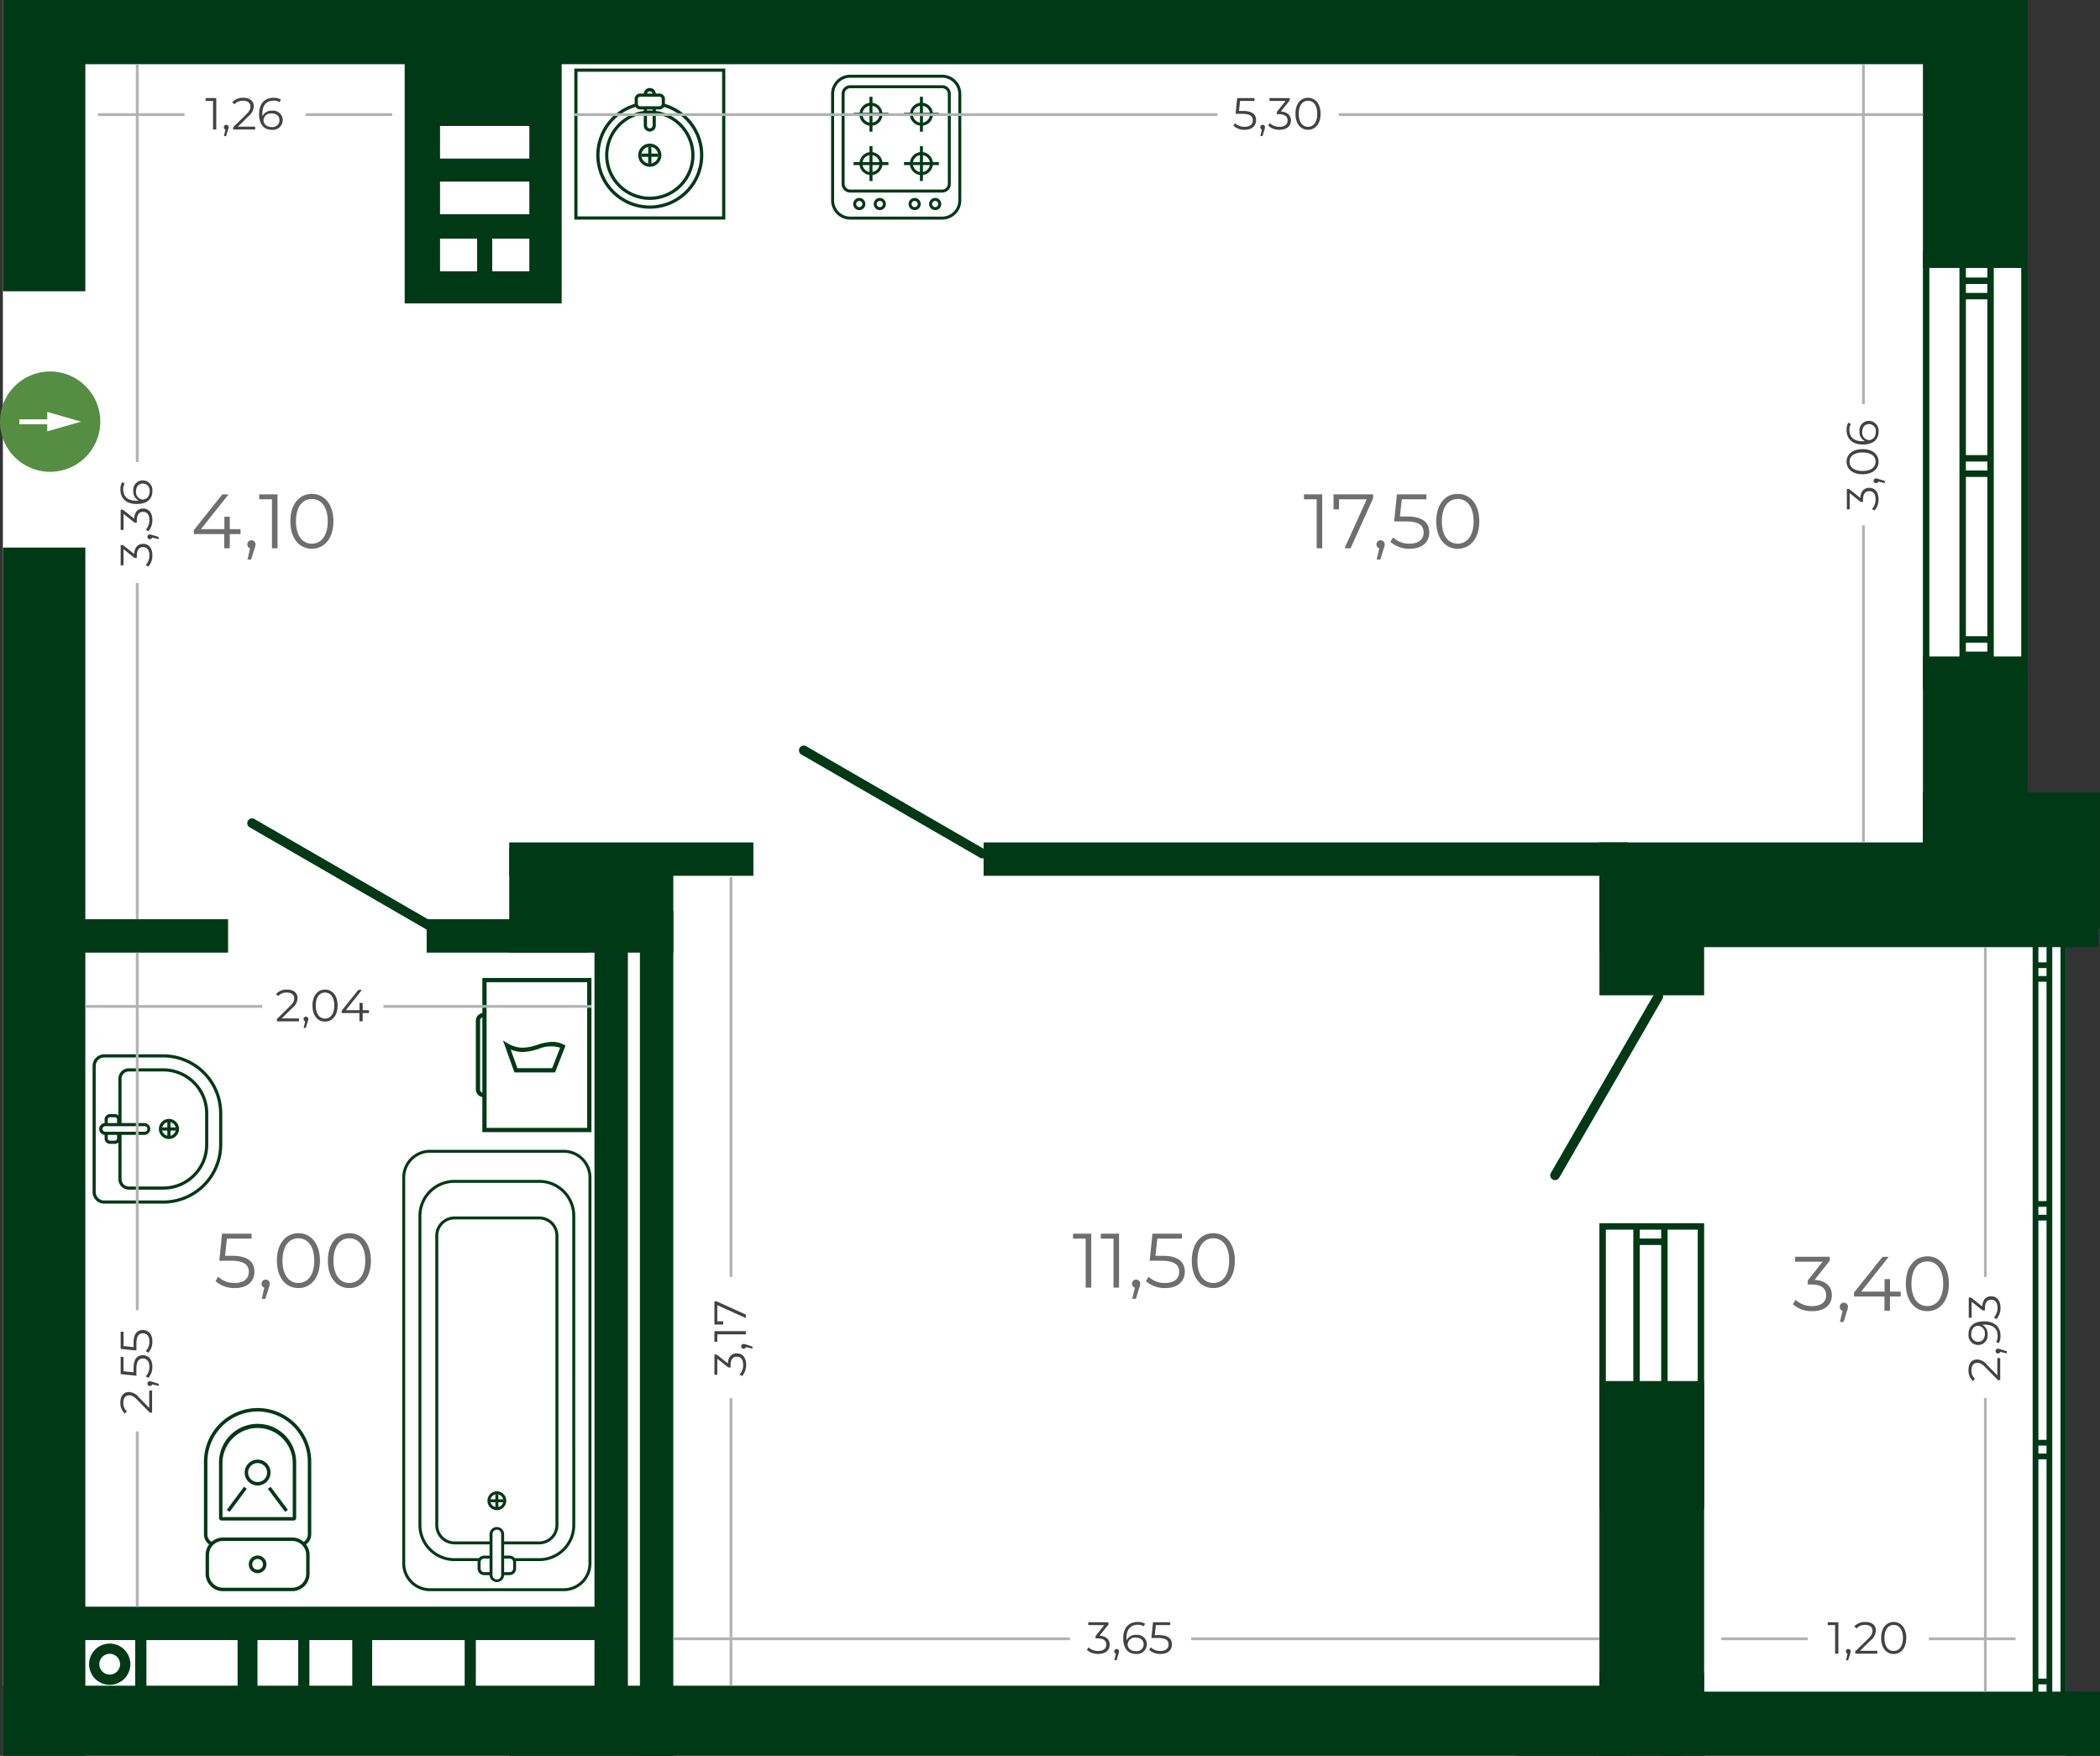 <svg id="Слой_1" data-name="Слой 1" xmlns="http://www.w3.org/2000/svg" viewBox="0 0 163.651 136.8"><rect x="0" y="0" width="163.651" height="136.8" fill="#333333" stroke="none"/><title>1.12.02</title><polygon points="0.224 0 157.753 0 157.753 69.664 161.022 69.664 161.022 136.8 157.753 136.8 0.224 136.8 0.224 69.664 0.224 0" style="fill:#fff;fill-rule:evenodd"/><path d="M172.268,156.719v-2.543h-6.96v2.543Zm0,4.336v-2.543h-6.96v2.543Zm-4.068,4.442v-2.543h-2.892v2.543Zm4.068,0v-2.543h-2.892v2.543ZM162.553,148.356H174.788v19.647H162.553Z" transform="translate(-131.017 -144.363)" style="fill:#003915;fill-rule:evenodd"/><path d="M164.775,216.219a.374.374,0,1,1-.375.647l-13.92-8.04a.374.374,0,1,1,.375-.647Z" transform="translate(-131.017 -144.363)" style="fill:#003915"/><path d="M207.755,210.538a.374.374,0,1,1-.375.647l-13.92-8.04a.374.374,0,0,1,.375-.647Z" transform="translate(-131.017 -144.363)" style="fill:#003915"/><path d="M259.921,221.818a.374.374,0,1,1,.647.375l-8.04,13.92a.374.374,0,1,1-.647-.375Z" transform="translate(-131.017 -144.363)" style="fill:#003915"/><rect x="46.328" y="73.267" width="2.602" height="61.493" style="fill:#003915"/><rect x="49.867" y="70.966" width="2.602" height="65.834" style="fill:#003915"/><rect x="76.651" y="65.633" width="50.244" height="2.602" style="fill:#003915"/><rect x="39.685" y="65.633" width="19.025" height="2.602" style="fill:#003915"/><rect x="5.131" y="71.618" width="12.644" height="2.602" style="fill:#003915"/><rect x="33.249" y="71.618" width="12.644" height="2.602" style="fill:#003915"/><rect x="5.371" y="125.179" width="42" height="2.602" style="fill:#003915"/><rect x="36.211" y="126.791" width="0.871" height="5.499" style="fill:#003915"/><rect x="10.538" y="126.791" width="0.871" height="5.499" style="fill:#003915"/><rect x="23.24" y="126.791" width="0.871" height="5.499" style="fill:#003915"/><rect x="27.451" y="126.791" width="1.551" height="5.499" style="fill:#003915"/><rect x="18.515" y="126.791" width="1.551" height="5.499" style="fill:#003915"/><rect x="5.59" width="147.682" height="5.002" style="fill:#003915"/><rect x="129.571" y="131.798" width="34.08" height="5.002" style="fill:#003915"/><rect x="0.224" width="6.426" height="22.694" style="fill:#003915"/><rect x="0.224" y="42.663" width="6.426" height="94.137" style="fill:#003915"/><rect x="0.224" y="131.334" width="126.587" height="5.466" style="fill:#003915"/><rect x="124.642" y="107.601" width="8.16" height="28.015" style="fill:#003915"/><rect x="124.642" y="65.633" width="38.88" height="8.16" style="fill:#003915"/><rect x="124.642" y="67.043" width="8.16" height="10.502" style="fill:#003915"/><rect x="124.642" y="130.349" width="8.16" height="6.451" style="fill:#003915"/><rect x="149.852" width="8.16" height="20.878" style="fill:#003915"/><rect x="149.852" y="51.148" width="8.16" height="21.213" style="fill:#003915"/><rect x="39.685" y="66.06" width="12.784" height="8.16" style="fill:#003915"/><rect x="39.719" y="131.899" width="12.784" height="4.901" style="fill:#003915"/><rect x="118.25" y="131.899" width="12.784" height="4.901" style="fill:#003915"/><rect x="149.852" y="61.738" width="13.798" height="10.622" style="fill:#003915"/><rect x="152.854" y="36.657" width="2.299" height="0.502" style="fill:#003915"/><rect x="152.854" y="35.458" width="2.299" height="0.501" style="fill:#003915"/><rect x="152.854" y="22.821" width="2.299" height="0.501" style="fill:#003915"/><rect x="152.854" y="21.623" width="2.299" height="0.501" style="fill:#003915"/><rect x="152.854" y="50.768" width="2.299" height="0.502" style="fill:#003915"/><rect x="152.854" y="49.57" width="2.299" height="0.501" style="fill:#003915"/><rect x="149.852" y="19.566" width="0.501" height="34.094" style="fill:#003915"/><rect x="152.699" y="19.566" width="0.501" height="34.094" style="fill:#003915"/><rect x="154.871" y="19.566" width="0.501" height="34.094" style="fill:#003915"/><rect x="157.512" y="19.566" width="0.501" height="34.094" style="fill:#003915"/><path d="M260.471,240.862h-1.67v-.697h1.67Zm0,13.569h-1.67V241.364h1.67Zm0,1.198h-1.67v-.697h1.67Zm-1.67.502h1.67v5.789h.501V240.165h2.346v21.756h.501V239.664h-8.161v22.257h.501V240.165h2.14V258.217h.501Z" transform="translate(-131.017 -144.363)" style="fill:#003915;fill-rule:evenodd"/><rect x="158.496" y="113.248" width="1.297" height="0.447" style="fill:#003915"/><rect x="158.496" y="112.181" width="1.297" height="0.447" style="fill:#003915"/><rect x="158.496" y="94.646" width="1.297" height="0.447" style="fill:#003915"/><rect x="158.496" y="93.578" width="1.297" height="0.447" style="fill:#003915"/><rect x="158.496" y="76.044" width="1.297" height="0.447" style="fill:#003915"/><rect x="158.496" y="74.976" width="1.297" height="0.447" style="fill:#003915"/><rect x="158.496" y="131.851" width="1.297" height="0.447" style="fill:#003915"/><rect x="158.496" y="130.783" width="1.297" height="0.447" style="fill:#003915"/><rect x="160.575" y="72.909" width="0.447" height="60.821" style="fill:#003915"/><rect x="159.484" y="72.909" width="0.447" height="60.821" style="fill:#003915"/><rect x="158.403" y="72.909" width="0.447" height="60.821" style="fill:#003915"/><path d="M138.232,227.412v9.822a.905.905,0,0,0,.904.905H143.746a4.596,4.596,0,0,0,4.591-4.59v-2.452a4.596,4.596,0,0,0-4.591-4.59H139.136a.905.905,0,0,0-.904.905m9.861,6.138a4.351,4.351,0,0,1-4.346,4.345H139.136a.661.661,0,0,1-.66-.661V227.412a.661.661,0,0,1,.66-.66H143.746a4.351,4.351,0,0,1,4.346,4.346Z" transform="translate(-131.017 -144.363)" style="fill:#003915"/><path d="M147.002,233.55a3.259,3.259,0,0,1-3.256,3.255h-2.688a.568.568,0,0,1-.568-.567V232.662h-.245v3.575a.814.814,0,0,0,.813.812h2.688a3.504,3.504,0,0,0,3.501-3.5V231.098a3.505,3.505,0,0,0-3.501-3.501h-2.688a.814.814,0,0,0-.813.814v3.575h.245V228.41a.568.568,0,0,1,.568-.568h2.688a3.259,3.259,0,0,1,3.256,3.256Z" transform="translate(-131.017 -144.363)" style="fill:#003915"/><path d="M143.399,232.323a.783.783,0,1,0,.784-.784.785.785,0,0,0-.784.784m1.322,0a.539.539,0,1,1-.539-.539A.54.54,0,0,1,144.721,232.323Z" transform="translate(-131.017 -144.363)" style="fill:#003915"/><rect x="12.606" y="87.837" width="1.117" height="0.245" style="fill:#003915"/><rect x="13.042" y="87.402" width="0.245" height="1.116" style="fill:#003915"/><path d="M139.414,231.986v-.404a.174.174,0,0,1,.174-.173h.379a.174.174,0,0,1,.174.173v.404h.245v-.404a.419.419,0,0,0-.419-.418h-.379a.419.419,0,0,0-.419.418v.406l.037-.002Zm.727,1.077a.175.175,0,0,1-.174.174h-.379a.174.174,0,0,1-.174-.174v-.401h-.207l-.037-.002v.403a.419.419,0,0,0,.419.419h.379a.419.419,0,0,0,.419-.419v-.401h-.245Z" transform="translate(-131.017 -144.363)" style="fill:#003915"/><path d="M138.747,232.323a.461.461,0,0,0,.46.461h3.08a.461.461,0,0,0,0-.921h-3.08a.46.46,0,0,0-.46.46m3.757,0a.217.217,0,0,1-.216.216h-3.08a.216.216,0,0,1,0-.431h3.08A.216.216,0,0,1,142.503,232.323Z" transform="translate(-131.017 -144.363)" style="fill:#003915"/><path d="M151.092,254.334a3.917,3.917,0,0,0-3.912,3.913v5.665a.677.677,0,0,0,.456.639,1.244,1.244,0,0,0-.204.205.946.946,0,0,1-.522-.844v-5.665a4.181,4.181,0,1,1,8.362,0v5.665a.946.946,0,0,1-.521.844,1.237,1.237,0,0,0-.203-.205.676.676,0,0,0,.456-.639v-5.665a3.917,3.917,0,0,0-3.912-3.913" transform="translate(-131.017 -144.363)" style="fill:#003915"/><path d="M153.895,262.831h-5.609a.204.204,0,0,1-.201-.201V258.359a3.007,3.007,0,1,1,6.013,0v4.271a.205.205,0,0,1-.203.201m-5.541-.268h5.476V258.359a2.738,2.738,0,0,0-5.476,0Z" transform="translate(-131.017 -144.363)" style="fill:#003915"/><path d="M151.091,260.1a1.008,1.008,0,1,1,1.009-1.008,1.01,1.01,0,0,1-1.009,1.008m0-1.748a.739.739,0,1,0,.74.74A.74.74,0,0,0,151.091,258.353Z" transform="translate(-131.017 -144.363)" style="fill:#003915"/><rect x="148.349" y="261.042" width="2.242" height="0.269" transform="translate(-280.263 80.44) rotate(-53.275)" style="fill:#003915"/><rect x="152.535" y="260.055" width="0.269" height="2.243" transform="translate(-257.062 -0.826) rotate(-36.808)" style="fill:#003915"/><path d="M153.792,268.333h-5.401a1.355,1.355,0,0,1-1.352-1.354v-1.474a1.353,1.353,0,0,1,1.352-1.352h5.401a1.353,1.353,0,0,1,1.352,1.352v1.474a1.355,1.355,0,0,1-1.352,1.354m-5.401-3.912a1.085,1.085,0,0,0-1.084,1.084v1.474a1.086,1.086,0,0,0,1.084,1.085h5.401a1.086,1.086,0,0,0,1.084-1.085v-1.474a1.086,1.086,0,0,0-1.084-1.084Z" transform="translate(-131.017 -144.363)" style="fill:#003915"/><path d="M151.091,266.931a.688.688,0,1,1,.688-.687.688.688,0,0,1-.688.687m0-1.107a.419.419,0,1,0,.42.42A.419.419,0,0,0,151.091,265.824Z" transform="translate(-131.017 -144.363)" style="fill:#003915"/><path d="M168.937,232.239h7.839V220.891H168.937Zm8.171.331h-8.502V220.56h8.502Z" transform="translate(-131.017 -144.363)" style="fill:#003915"/><path d="M168.712,229.844a.604.604,0,0,1-.613-.594V223.878a.604.604,0,0,1,.613-.594v.331a.27.27,0,0,0-.281.263v5.372a.27.27,0,0,0,.281.263Z" transform="translate(-131.017 -144.363)" style="fill:#003915"/><path d="M171.339,227.586h2.708l.622-1.597a2.474,2.474,0,0,0-1.675.092,4.151,4.151,0,0,1-1.241.241,2.449,2.449,0,0,1-.937-.188Zm2.934.331h-3.167l-.892-2.48.391.225a2.266,2.266,0,0,0,1.148.329,3.895,3.895,0,0,0,1.144-.227,3.896,3.896,0,0,1,1.144-.228,2.018,2.018,0,0,1,.913.218l.136.067Z" transform="translate(-131.017 -144.363)" style="fill:#003915"/><path d="M162.365,266.182v-30.085a2.161,2.161,0,0,1,2.166-2.151h10.411a2.161,2.161,0,0,1,2.166,2.151v30.085a2.161,2.161,0,0,1-2.166,2.151H164.53a2.161,2.161,0,0,1-2.166-2.151m14.513-30.085a1.931,1.931,0,0,0-1.936-1.922H164.53a1.931,1.931,0,0,0-1.935,1.922v30.085a1.931,1.931,0,0,0,1.935,1.922h10.411a1.932,1.932,0,0,0,1.936-1.922Z" transform="translate(-131.017 -144.363)" style="fill:#003915"/><path d="M175.616,239.083a2.577,2.577,0,0,0-2.582-2.565h-6.595a2.577,2.577,0,0,0-2.582,2.565v24.113a2.577,2.577,0,0,0,2.582,2.566h2.062a.396.396,0,0,0-.142.228H166.439a2.806,2.806,0,0,1-2.813-2.794V239.083a2.807,2.807,0,0,1,2.813-2.794h6.595a2.807,2.807,0,0,1,2.812,2.794v24.113a2.806,2.806,0,0,1-2.812,2.794h-1.92a.395.395,0,0,0-.141-.228h2.062a2.577,2.577,0,0,0,2.582-2.566Z" transform="translate(-131.017 -144.363)" style="fill:#003915"/><path d="M174.303,240.63a1.267,1.267,0,0,0-1.269-1.261h-6.595a1.266,1.266,0,0,0-1.268,1.261v22.566a1.266,1.266,0,0,0,1.268,1.261h2.845v.229h-2.845a1.496,1.496,0,0,1-1.499-1.49V240.63a1.496,1.496,0,0,1,1.499-1.489h6.595a1.495,1.495,0,0,1,1.499,1.489v22.566a1.496,1.496,0,0,1-1.499,1.49h-2.845v-.229h2.845a1.266,1.266,0,0,0,1.269-1.261Z" transform="translate(-131.017 -144.363)" style="fill:#003915"/><path d="M169.004,261.291a.733.733,0,1,1,.734.73.731.731,0,0,1-.734-.73m1.236,0a.503.503,0,1,0-.503.5A.502.502,0,0,0,170.24,261.291Z" transform="translate(-131.017 -144.363)" style="fill:#003915"/><rect x="38.197" y="116.813" width="1.046" height="0.229" style="fill:#003915"/><rect x="38.605" y="116.409" width="0.231" height="1.038" style="fill:#003915"/><path d="M169.284,265.791h-.537a.28.28,0,0,0-.28.279v.505a.28.28,0,0,0,.28.279h.537v.229h-.537a.51.51,0,0,1-.511-.508v-.505a.51.51,0,0,1,.511-.507h.537Zm1.722.279a.28.28,0,0,0-.28-.279h-.537v-.229h.537a.509.509,0,0,1,.511.507v.505a.51.51,0,0,1-.511.508h-.537v-.229h.537a.28.28,0,0,0,.28-.279Z" transform="translate(-131.017 -144.363)" style="fill:#003915"/><path d="M169.168,267.08v-3.201a.568.568,0,0,1,1.135,0v3.201a.568.568,0,0,1-1.135,0m.905-3.201a.337.337,0,0,0-.674,0v3.201a.337.337,0,0,0,.674,0Z" transform="translate(-131.017 -144.363)" style="fill:#003915"/><path d="M175.771,149.704h11.769V161.472H175.771Zm11.52.249H176.02V161.224H187.291Z" transform="translate(-131.017 -144.363)" style="fill:#003915"/><path d="M181.655,160.374a3.92,3.92,0,0,0,.982-7.714.3.3,0,0,0,.074-.198v-.041a4.169,4.169,0,1,1-2.112-0v.041a.298.298,0,0,0,.074.197,3.92,3.92,0,0,0,.982,7.714" transform="translate(-131.017 -144.363)" style="fill:#003915"/><path d="M181.655,152.974a3.482,3.482,0,1,1-3.481,3.482,3.486,3.486,0,0,1,3.481-3.482m0,6.714a3.232,3.232,0,1,0-3.232-3.232A3.235,3.235,0,0,0,181.655,159.687Z" transform="translate(-131.017 -144.363)" style="fill:#003915"/><path d="M181.655,155.553a.902.902,0,1,1-.902.903.903.903,0,0,1,.902-.903m0,1.556a.653.653,0,1,0-.653-.653A.654.654,0,0,0,181.655,157.109Z" transform="translate(-131.017 -144.363)" style="fill:#003915"/><rect x="50.514" y="11.435" width="0.249" height="1.314" style="fill:#003915"/><rect x="49.982" y="11.967" width="1.314" height="0.25" style="fill:#003915"/><path d="M180.902,151.649h1.507a.427.427,0,0,1,.427.427v.387a.427.427,0,0,1-.427.427H180.902a.427.427,0,0,1-.427-.427v-.387a.427.427,0,0,1,.427-.427m1.507.991a.178.178,0,0,0,.177-.177v-.387a.177.177,0,0,0-.177-.177H180.902a.177.177,0,0,0-.177.177v.387a.177.177,0,0,0,.177.177Z" transform="translate(-131.017 -144.363)" style="fill:#003915"/><path d="M181.875,151.774V151.687a.22.22,0,0,0-.439,0v.086h-.25V151.687a.469.469,0,0,1,.939,0v.086Zm-.22,2.59a.22.22,0,0,0,.22-.22V152.764h.25V154.143a.469.469,0,1,1-.939,0V152.764h.25V154.143A.22.22,0,0,0,181.655,154.363Z" transform="translate(-131.017 -144.363)" style="fill:#003915"/><path d="M204.436,150.185H197.279a1.496,1.496,0,0,0-1.494,1.495v8.299a1.496,1.496,0,0,0,1.494,1.494h7.157a1.496,1.496,0,0,0,1.494-1.494v-8.299a1.496,1.496,0,0,0-1.494-1.495m-7.157,11.055a1.263,1.263,0,0,1-1.261-1.261v-8.299a1.263,1.263,0,0,1,1.261-1.262h7.157a1.263,1.263,0,0,1,1.262,1.262v8.299a1.263,1.263,0,0,1-1.262,1.261Z" transform="translate(-131.017 -144.363)" style="fill:#003915"/><path d="M204.436,151.004H197.279a.676.676,0,0,0-.676.676v7.011a.676.676,0,0,0,.676.676h7.157a.676.676,0,0,0,.676-.676v-7.011a.676.676,0,0,0-.676-.676m-7.157,8.129a.443.443,0,0,1-.443-.443v-7.011a.443.443,0,0,1,.443-.443h7.157a.444.444,0,0,1,.444.443v7.011a.444.444,0,0,1-.444.443Z" transform="translate(-131.017 -144.363)" style="fill:#003915"/><path d="M197.979,159.785a.474.474,0,1,0,.474.474.475.475,0,0,0-.474-.474m0,.715a.241.241,0,1,1,.241-.241A.242.242,0,0,1,197.979,160.5Z" transform="translate(-131.017 -144.363)" style="fill:#003915"/><path d="M199.58,159.785a.474.474,0,1,0,.475.474.475.475,0,0,0-.475-.474m0,.715a.241.241,0,1,1,.242-.241A.242.242,0,0,1,199.58,160.5Z" transform="translate(-131.017 -144.363)" style="fill:#003915"/><rect x="66.516" y="8.783" width="2.72" height="0.233" style="fill:#003915"/><rect x="67.759" y="7.539" width="0.233" height="2.72" style="fill:#003915"/><path d="M198.892,152.366a.897.897,0,1,0,.897.897.898.898,0,0,0-.897-.897m0,1.561a.664.664,0,1,1,.664-.664A.666.666,0,0,1,198.892,153.927Z" transform="translate(-131.017 -144.363)" style="fill:#003915"/><rect x="66.516" y="12.628" width="2.72" height="0.233" style="fill:#003915"/><rect x="67.759" y="11.384" width="0.233" height="2.72" style="fill:#003915"/><path d="M198.892,156.21a.897.897,0,1,0,.897.898.899.899,0,0,0-.897-.898m0,1.562a.665.665,0,1,1,.664-.664A.665.665,0,0,1,198.892,157.772Z" transform="translate(-131.017 -144.363)" style="fill:#003915"/><rect x="70.446" y="8.783" width="2.719" height="0.233" style="fill:#003915"/><rect x="71.69" y="7.539" width="0.233" height="2.72" style="fill:#003915"/><path d="M202.823,152.366a.897.897,0,1,0,.897.897.898.898,0,0,0-.897-.897m0,1.561a.664.664,0,1,1,.664-.664A.666.666,0,0,1,202.823,153.927Z" transform="translate(-131.017 -144.363)" style="fill:#003915"/><rect x="70.446" y="12.628" width="2.719" height="0.233" style="fill:#003915"/><rect x="71.69" y="11.384" width="0.233" height="2.72" style="fill:#003915"/><path d="M202.823,156.21a.897.897,0,1,0,.897.898.898.898,0,0,0-.897-.898m0,1.562a.665.665,0,1,1,.664-.664A.666.666,0,0,1,202.823,157.772Z" transform="translate(-131.017 -144.363)" style="fill:#003915"/><path d="M202.294,159.785a.474.474,0,1,0,.475.474.475.475,0,0,0-.475-.474m0,.715a.241.241,0,1,1,.242-.241A.242.242,0,0,1,202.294,160.5Z" transform="translate(-131.017 -144.363)" style="fill:#003915"/><path d="M203.895,159.785a.474.474,0,1,0,.474.474.475.475,0,0,0-.474-.474m0,.715a.241.241,0,1,1,.241-.241A.242.242,0,0,1,203.895,160.5Z" transform="translate(-131.017 -144.363)" style="fill:#003915"/><path d="M140.14,273.452a.809.809,0,1,0,.235.571.809.809,0,0,0-.235-.571m-.573-1.036a1.607,1.607,0,1,1-1.136.471A1.603,1.603,0,0,1,139.568,272.416Z" transform="translate(-131.017 -144.363)" style="fill:#003915"/><path d="M134.925,173.306a3.908,3.908,0,1,1-3.908,3.908,3.908,3.908,0,0,1,3.908-3.908" transform="translate(-131.017 -144.363)" style="fill:#558e42;fill-rule:evenodd"/><polygon points="6.312 32.85 4.997 32.472 3.682 32.094 3.682 32.85 3.682 33.607 4.997 33.229 6.312 32.85" style="fill:#fdfdfd;fill-rule:evenodd"/><rect x="1.504" y="32.672" width="2.281" height="0.384" style="fill:#fdfdfd"/><path d="M244.617,186.72c-.732,0-1.236-.618-1.236-1.74s.504-1.74,1.236-1.74,1.236.618,1.236,1.74-.504,1.74-1.236,1.74m0,.396c.972,0,1.68-.798,1.68-2.136s-.708-2.136-1.68-2.136-1.674.798-1.674,2.136S243.645,187.116,244.617,187.116Zm-3.966-2.514h-.54l.144-1.338h1.92v-.384h-2.298l-.216,2.106h.894c1.068,0,1.404.336,1.404.876,0,.51-.378.858-1.092.858a1.821,1.821,0,0,1-1.29-.486l-.21.342a2.168,2.168,0,0,0,1.506.54c1.026,0,1.524-.558,1.524-1.272C242.397,185.1,241.917,184.602,240.651,184.602Zm-2.046,1.854a.314.314,0,0,0-.318.324.303.303,0,0,0,.216.306l-.204.87h.288l.252-.828a.976.976,0,0,0,.084-.348A.314.314,0,0,0,238.605,186.457Zm-3.666-3.576v1.17h.426v-.786h2.16l-1.728,3.816h.468l1.758-3.894v-.306Zm-2.304,0v.384h.99v3.816h.432v-4.2Z" transform="translate(-131.017 -144.363)" style="fill:#6e6e6e;fill-rule:evenodd"/><path d="M225.567,244.321c-.732,0-1.236-.618-1.236-1.74s.504-1.74,1.236-1.74,1.236.618,1.236,1.74-.504,1.74-1.236,1.74m0,.396c.972,0,1.68-.798,1.68-2.136s-.708-2.136-1.68-2.136-1.674.798-1.674,2.136S224.595,244.717,225.567,244.717Zm-3.966-2.514h-.54l.144-1.338h1.92v-.384H220.827l-.216,2.106h.894c1.068,0,1.404.336,1.404.876,0,.51-.378.858-1.092.858a1.821,1.821,0,0,1-1.29-.486l-.21.342a2.169,2.169,0,0,0,1.506.54c1.026,0,1.524-.558,1.524-1.272C223.347,242.701,222.867,242.203,221.601,242.203Zm-2.046,1.854a.314.314,0,0,0-.318.324.303.303,0,0,0,.216.306l-.204.87h.288l.252-.828a.976.976,0,0,0,.084-.348A.314.314,0,0,0,219.555,244.057Zm-2.754-3.576v.384h.99v3.816h.432v-4.2Zm-2.166,0v.384h.99v3.816h.432v-4.2Z" transform="translate(-131.017 -144.363)" style="fill:#6e6e6e;fill-rule:evenodd"/><path d="M158.241,244.321c-.732,0-1.236-.618-1.236-1.74s.504-1.74,1.236-1.74,1.236.618,1.236,1.74-.504,1.74-1.236,1.74m0,.396c.972,0,1.68-.798,1.68-2.136s-.708-2.136-1.68-2.136-1.674.798-1.674,2.136S157.269,244.717,158.241,244.717Zm-3.972-.396c-.732,0-1.236-.618-1.236-1.74s.504-1.74,1.236-1.74,1.236.618,1.236,1.74S155.001,244.321,154.269,244.321Zm0,.396c.972,0,1.68-.798,1.68-2.136s-.708-2.136-1.68-2.136-1.674.798-1.674,2.136S153.297,244.717,154.269,244.717Zm-2.55-.66a.314.314,0,0,0-.318.324.303.303,0,0,0,.216.306l-.204.87h.288l.252-.828a.976.976,0,0,0,.084-.348A.314.314,0,0,0,151.719,244.057Zm-2.622-1.854h-.54l.144-1.338h1.92v-.384h-2.298l-.216,2.106h.894c1.068,0,1.404.336,1.404.876,0,.51-.378.858-1.092.858a1.821,1.821,0,0,1-1.29-.486l-.21.342a2.169,2.169,0,0,0,1.506.54c1.026,0,1.524-.558,1.524-1.272C150.843,242.701,150.363,242.203,149.097,242.203Z" transform="translate(-131.017 -144.363)" style="fill:#6e6e6e;fill-rule:evenodd"/><path d="M281.211,246.121c-.732,0-1.236-.618-1.236-1.74s.504-1.74,1.236-1.74,1.236.618,1.236,1.74-.504,1.74-1.236,1.74m0,.396c.972,0,1.68-.798,1.68-2.136s-.708-2.136-1.68-2.136-1.674.798-1.674,2.136S280.239,246.517,281.211,246.517Zm-2.07-1.524h-.84v-.972h-.42v.972h-1.824l2.148-2.712h-.48l-2.226,2.784v.312h2.37V246.481h.432v-1.104h.84Zm-4.434.864a.314.314,0,0,0-.318.324.303.303,0,0,0,.216.306l-.204.87h.288l.252-.828a.978.978,0,0,0,.084-.348A.314.314,0,0,0,274.707,245.857Zm-2.286-1.776,1.188-1.494v-.306h-2.7v.384h2.148l-1.164,1.458v.318h.3c.78,0,1.134.33,1.134.834,0,.522-.384.846-1.08.846a1.841,1.841,0,0,1-1.302-.486l-.21.342a2.185,2.185,0,0,0,1.512.54c1.014,0,1.524-.54,1.524-1.242C273.771,244.603,273.321,244.129,272.421,244.081Z" transform="translate(-131.017 -144.363)" style="fill:#6e6e6e;fill-rule:evenodd"/><path d="M155.319,186.72c-.732,0-1.236-.618-1.236-1.74s.504-1.74,1.236-1.74,1.236.618,1.236,1.74-.504,1.74-1.236,1.74m0,.396c.972,0,1.68-.798,1.68-2.136s-.708-2.136-1.68-2.136-1.674.798-1.674,2.136S154.347,187.116,155.319,187.116Zm-4.098-4.236v.384h.99v3.816h.432v-4.2Zm-.612,3.576a.314.314,0,0,0-.318.324.303.303,0,0,0,.216.306l-.204.87h.288l.252-.828a.976.976,0,0,0,.084-.348A.314.314,0,0,0,150.609,186.457Zm-.846-.864h-.84v-.972h-.42v.972h-1.824l2.148-2.712h-.48l-2.226,2.784v.312h2.37v1.104h.432v-1.104h.84Z" transform="translate(-131.017 -144.363)" style="fill:#6e6e6e;fill-rule:evenodd"/><path d="M232.948,154.243c-.427,0-.721-.36-.721-1.015,0-.654.294-1.015.721-1.015s.721.361.721,1.015c0,.654-.294,1.015-.721,1.015m0,.231c.567,0,.98-.465.98-1.246,0-.781-.413-1.246-.98-1.246s-.977.466-.977,1.246C231.972,154.009,232.381,154.474,232.948,154.474Zm-2.117-1.421.693-.871v-.179h-1.575v.224h1.253l-.679.851v.185h.175c.455,0,.662.193.662.486,0,.304-.224.493-.63.493a1.074,1.074,0,0,1-.76-.283l-.122.199a1.275,1.275,0,0,0,.882.315c.591,0,.889-.315.889-.725C231.618,153.358,231.356,153.081,230.831,153.053Zm-1.418,1.036a.183.183,0,0,0-.185.189.177.177,0,0,0,.126.178l-.119.508h.168l.147-.483a.573.573,0,0,0,.049-.203A.183.183,0,0,0,229.413,154.089ZM227.884,153.008h-.315l.084-.781h1.12v-.224h-1.341l-.126,1.229h.521c.623,0,.819.196.819.511,0,.297-.221.5-.637.5a1.061,1.061,0,0,1-.752-.283l-.122.199a1.264,1.264,0,0,0,.878.315c.598,0,.889-.325.889-.742C228.903,153.298,228.622,153.008,227.884,153.008Z" transform="translate(-131.017 -144.363)" style="fill:#434242"/><path d="M152.2,154.261c-.424,0-.648-.255-.648-.525a.567.567,0,0,1,.63-.535c.378,0,.616.206.616.528a.536.536,0,0,1-.598.532m.021-1.274a.784.784,0,0,0-.749.42c-.007-.073-.01-.143-.01-.199,0-.665.34-1.004.868-1.004a.861.861,0,0,1,.476.115l.102-.203a1.126,1.126,0,0,0-.581-.133c-.665,0-1.12.434-1.12,1.267,0,.773.353,1.225,1.005,1.225a.763.763,0,0,0,.837-.752A.742.742,0,0,0,152.221,152.987Zm-2.664,1.242.833-.819a1.008,1.008,0,0,0,.403-.766c0-.41-.315-.662-.812-.662a1.101,1.101,0,0,0-.868.35l.178.154a.832.832,0,0,1,.668-.273c.375,0,.574.175.574.458,0,.168-.053.332-.329.606l-1.018.998v.179h1.718v-.224Zm-.91-.14a.183.183,0,0,0-.185.189.177.177,0,0,0,.126.178l-.119.508h.168l.147-.483a.573.573,0,0,0,.049-.203A.183.183,0,0,0,148.647,154.089Zm-1.606-2.086v.224h.577v2.226h.252v-2.45Z" transform="translate(-131.017 -144.363)" style="fill:#434242"/><path d="M278.59,272.994c-.427,0-.721-.36-.721-1.015,0-.654.294-1.015.721-1.015s.721.361.721,1.015c0,.654-.294,1.015-.721,1.015m0,.231c.567,0,.98-.465.98-1.246,0-.781-.413-1.246-.98-1.246s-.977.466-.977,1.246C277.614,272.759,278.023,273.225,278.59,273.225Zm-2.625-.245.833-.819a1.008,1.008,0,0,0,.403-.767c0-.41-.315-.662-.812-.662a1.101,1.101,0,0,0-.868.35l.179.154a.832.832,0,0,1,.668-.273c.374,0,.574.175.574.458,0,.168-.052.333-.329.606l-1.018.998v.179h1.718v-.224Zm-.91-.14a.183.183,0,0,0-.185.189.177.177,0,0,0,.126.178l-.119.508h.168l.147-.483a.575.575,0,0,0,.049-.203A.183.183,0,0,0,275.055,272.84Zm-1.606-2.086v.224h.577v2.226h.252v-2.45Z" transform="translate(-131.017 -144.363)" style="fill:#434242"/><path d="M221.323,271.758h-.315l.084-.781h1.12v-.224h-1.341l-.126,1.228h.521c.623,0,.819.196.819.511,0,.297-.22.5-.637.5a1.061,1.061,0,0,1-.752-.283l-.122.2a1.264,1.264,0,0,0,.878.315c.598,0,.889-.325.889-.742,0-.434-.28-.725-1.018-.725m-1.781,1.253c-.424,0-.648-.255-.648-.525a.567.567,0,0,1,.63-.535c.378,0,.616.206.616.528A.536.536,0,0,1,219.541,273.011Zm.021-1.274a.783.783,0,0,0-.749.42c-.007-.073-.011-.143-.011-.199,0-.665.34-1.004.868-1.004a.861.861,0,0,1,.476.115l.102-.203a1.126,1.126,0,0,0-.581-.133c-.665,0-1.12.434-1.12,1.267,0,.773.353,1.225,1.005,1.225a.763.763,0,0,0,.837-.753A.742.742,0,0,0,219.562,271.737Zm-1.526,1.102a.183.183,0,0,0-.185.189.177.177,0,0,0,.126.178l-.119.508h.168l.147-.483a.575.575,0,0,0,.049-.203A.183.183,0,0,0,218.036,272.84Zm-1.333-1.036.693-.871v-.179H215.821v.224h1.253l-.679.851v.185h.175c.455,0,.662.193.662.486,0,.304-.224.493-.63.493a1.074,1.074,0,0,1-.76-.283l-.122.2a1.275,1.275,0,0,0,.882.315c.591,0,.889-.315.889-.725C217.49,272.108,217.228,271.832,216.703,271.804Z" transform="translate(-131.017 -144.363)" style="fill:#434242"/><path d="M159.769,223.066h-.49v-.567h-.245v.567h-1.064l1.253-1.582h-.28l-1.299,1.624v.182h1.383v.644h.252v-.644h.49Zm-3.423.658c-.427,0-.721-.361-.721-1.015,0-.654.294-1.015.721-1.015s.721.361.721,1.015C157.066,223.363,156.772,223.724,156.345,223.724Zm0,.231c.567,0,.98-.465.98-1.246,0-.781-.413-1.246-.98-1.246s-.977.465-.977,1.246C155.369,223.489,155.779,223.955,156.345,223.955Zm-1.488-.385a.183.183,0,0,0-.185.189.177.177,0,0,0,.126.178l-.119.508h.168l.147-.483a.576.576,0,0,0,.049-.203A.183.183,0,0,0,154.858,223.57Zm-1.89.14.833-.819a1.008,1.008,0,0,0,.403-.766c0-.41-.315-.662-.812-.662a1.101,1.101,0,0,0-.868.35l.179.154a.832.832,0,0,1,.668-.273c.375,0,.574.175.574.458,0,.168-.052.333-.329.606l-1.019.998v.179h1.718v-.224Z" transform="translate(-131.017 -144.363)" style="fill:#434242"/><line x1="94.881" y1="8.93" x2="44.754" y2="8.93" style="fill:none;stroke:#b1b2b2;stroke-miterlimit:22.926;stroke-width:0.216px"/><line x1="14.381" y1="8.93" x2="7.633" y2="8.93" style="fill:none;stroke:#b1b2b2;stroke-miterlimit:22.926;stroke-width:0.216px"/><line x1="140.882" y1="127.681" x2="134.133" y2="127.681" style="fill:none;stroke:#b1b2b2;stroke-miterlimit:22.926;stroke-width:0.216px"/><line x1="83.381" y1="127.681" x2="52.47" y2="127.681" style="fill:none;stroke:#b1b2b2;stroke-miterlimit:22.926;stroke-width:0.216px"/><line x1="20.438" y1="78.411" x2="6.65" y2="78.411" style="fill:none;stroke:#b1b2b2;stroke-miterlimit:22.926;stroke-width:0.216px"/><line x1="149.852" y1="8.93" x2="104.32" y2="8.93" style="fill:none;stroke:#b1b2b2;stroke-miterlimit:22.926;stroke-width:0.216px"/><line x1="30.569" y1="8.93" x2="23.82" y2="8.93" style="fill:none;stroke:#b1b2b2;stroke-miterlimit:22.926;stroke-width:0.216px"/><line x1="157.069" y1="127.681" x2="150.321" y2="127.681" style="fill:none;stroke:#b1b2b2;stroke-miterlimit:22.926;stroke-width:0.216px"/><line x1="124.642" y1="127.681" x2="92.82" y2="127.681" style="fill:none;stroke:#b1b2b2;stroke-miterlimit:22.926;stroke-width:0.216px"/><line x1="46.091" y1="78.411" x2="29.877" y2="78.411" style="fill:none;stroke:#b1b2b2;stroke-miterlimit:22.926;stroke-width:0.216px"/><path d="M141.425,249.005v.315l-.781-.084v-1.12h-.224v1.341l1.228.126v-.521c0-.623.196-.819.511-.819.297,0,.5.22.5.637a1.061,1.061,0,0,1-.283.752l.2.122a1.265,1.265,0,0,0,.315-.878c0-.598-.326-.889-.742-.889-.434,0-.725.28-.725,1.018m0,1.964v.315l-.781-.084v-1.12h-.224v1.341l1.228.126v-.521c0-.623.196-.819.511-.819.297,0,.5.221.5.637a1.062,1.062,0,0,1-.283.752l.2.122a1.264,1.264,0,0,0,.315-.878c0-.598-.326-.889-.742-.889C141.716,249.95,141.425,250.23,141.425,250.969Zm1.081,1.194a.183.183,0,0,0,.189.185.177.177,0,0,0,.178-.126l.508.119V252.173l-.483-.147a.575.575,0,0,0-.203-.049A.183.183,0,0,0,142.507,252.163Zm.14,1.89-.819-.833a1.008,1.008,0,0,0-.767-.403c-.41,0-.662.315-.662.812a1.101,1.101,0,0,0,.35.868l.154-.179a.832.832,0,0,1-.273-.668c0-.374.175-.574.458-.574.168,0,.333.052.606.329l.998,1.019h.179V252.705h-.224Z" transform="translate(-131.017 -144.363)" style="fill:#434242"/><path d="M142.678,182.635c0,.423-.255.648-.525.648a.567.567,0,0,1-.535-.63c0-.378.206-.616.528-.616a.536.536,0,0,1,.532.598m-1.274-.021a.783.783,0,0,0,.42.749c-.073.007-.143.011-.199.011-.665,0-1.004-.34-1.004-.868a.861.861,0,0,1,.115-.476l-.203-.101a1.126,1.126,0,0,0-.133.581c0,.665.434,1.12,1.267,1.12.773,0,1.225-.353,1.225-1.005a.763.763,0,0,0-.753-.836A.742.742,0,0,0,141.404,182.614Zm.066,2.156-.871-.693h-.179v1.575h.224v-1.253l.851.679h.185v-.175c0-.455.193-.662.486-.662.304,0,.493.224.493.63a1.074,1.074,0,0,1-.283.76l.2.123a1.275,1.275,0,0,0,.315-.882c0-.591-.315-.889-.725-.889C141.775,183.983,141.499,184.245,141.471,184.77Zm1.036,1.418a.183.183,0,0,0,.189.185.177.177,0,0,0,.178-.126l.508.119v-.168l-.483-.147a.573.573,0,0,0-.203-.049A.183.183,0,0,0,142.507,186.188Zm-1.036,1.333-.871-.693h-.179v1.575h.224v-1.253l.851.679h.185v-.175c0-.455.193-.662.486-.662.304,0,.493.224.493.63a1.074,1.074,0,0,1-.283.76l.2.122a1.275,1.275,0,0,0,.315-.882c0-.591-.315-.889-.725-.889C141.775,186.734,141.499,186.997,141.471,187.522Z" transform="translate(-131.017 -144.363)" style="fill:#434242"/><path d="M277.198,178.001c0,.424-.255.648-.525.648a.567.567,0,0,1-.535-.63c0-.378.206-.616.528-.616a.536.536,0,0,1,.532.598m-1.274-.021a.783.783,0,0,0,.42.749c-.073.007-.143.011-.199.011-.665,0-1.004-.34-1.004-.868a.861.861,0,0,1,.115-.476l-.203-.102a1.126,1.126,0,0,0-.133.581c0,.665.434,1.12,1.267,1.12.773,0,1.225-.353,1.225-1.005a.763.763,0,0,0-.753-.837A.742.742,0,0,0,275.924,177.98Zm1.256,2.356c0,.427-.36.721-1.015.721-.654,0-1.015-.294-1.015-.721s.361-.721,1.015-.721C276.82,179.614,277.181,179.908,277.181,180.335Zm.231,0c0-.567-.465-.98-1.246-.98-.781,0-1.246.413-1.246.98s.466.977,1.246.977C276.946,181.312,277.412,180.902,277.412,180.335Zm-.385,1.488a.183.183,0,0,0,.189.185.177.177,0,0,0,.178-.126l.508.119v-.168l-.483-.147a.573.573,0,0,0-.203-.049A.183.183,0,0,0,277.027,181.823Zm-1.036,1.333-.871-.693h-.179v1.575h.224v-1.253l.851.679h.185v-.175c0-.455.193-.662.486-.662.304,0,.493.224.493.63a1.074,1.074,0,0,1-.283.76l.199.122a1.274,1.274,0,0,0,.315-.882c0-.591-.315-.889-.725-.889C276.295,182.369,276.019,182.631,275.991,183.156Z" transform="translate(-131.017 -144.363)" style="fill:#434242"/><path d="M285.491,246.15l-.871-.693h-.179v1.575h.224v-1.253l.851.679h.185v-.175c0-.455.193-.662.486-.662.304,0,.494.224.494.63a1.074,1.074,0,0,1-.283.76l.2.122a1.275,1.275,0,0,0,.315-.882c0-.591-.315-.889-.725-.889-.392,0-.668.262-.696.787m.203,2.139c0,.378-.206.616-.528.616a.536.536,0,0,1-.532-.599c0-.423.256-.647.525-.647A.567.567,0,0,1,285.694,248.288Zm-1.274.028a.763.763,0,0,0,.753.837.742.742,0,0,0,.735-.826.783.783,0,0,0-.42-.749c.073-.007.143-.011.199-.011.665,0,1.004.34,1.004.868a.859.859,0,0,1-.115.476l.203.102a1.124,1.124,0,0,0,.133-.581c0-.665-.434-1.12-1.267-1.12C284.871,247.312,284.42,247.665,284.42,248.316Zm2.107,1.313a.183.183,0,0,0,.189.185.177.177,0,0,0,.178-.126l.508.119v-.168l-.483-.147a.576.576,0,0,0-.203-.049A.183.183,0,0,0,286.527,249.629Zm.14,1.89-.819-.833a1.008,1.008,0,0,0-.767-.403c-.41,0-.662.315-.662.812a1.101,1.101,0,0,0,.35.868l.154-.179a.832.832,0,0,1-.273-.668c0-.374.175-.574.458-.574.168,0,.333.052.606.329l.998,1.019h.179v-1.718h-.224Z" transform="translate(-131.017 -144.363)" style="fill:#434242"/><path d="M186.691,247.558h.683v-.249h-.459v-1.26l2.226,1.008v-.273l-2.271-1.025h-.179Zm0,1.344h.224v-.577h2.226v-.252h-2.45Zm2.086.357a.183.183,0,0,0,.189.185.177.177,0,0,0,.178-.126l.508.119v-.168l-.483-.147a.573.573,0,0,0-.203-.049A.183.183,0,0,0,188.777,249.259Zm-1.036,1.333-.871-.693h-.179v1.575h.224v-1.253l.851.679h.185v-.175c0-.455.192-.662.486-.662.304,0,.494.224.494.63a1.074,1.074,0,0,1-.284.76l.2.122a1.275,1.275,0,0,0,.315-.882c0-.591-.315-.889-.725-.889C188.045,249.805,187.769,250.068,187.741,250.593Z" transform="translate(-131.017 -144.363)" style="fill:#434242"/><line x1="10.694" y1="111.526" x2="10.694" y2="125.179" style="fill:none;stroke:#b1b2b2;stroke-miterlimit:22.926;stroke-width:0.216px"/><line x1="10.694" y1="45.429" x2="10.694" y2="71.618" style="fill:none;stroke:#b1b2b2;stroke-miterlimit:22.926;stroke-width:0.216px"/><line x1="145.214" y1="40.929" x2="145.214" y2="65.633" style="fill:none;stroke:#b1b2b2;stroke-miterlimit:22.926;stroke-width:0.216px"/><line x1="154.714" y1="108.929" x2="154.714" y2="131.798" style="fill:none;stroke:#b1b2b2;stroke-miterlimit:22.926;stroke-width:0.216px"/><line x1="56.964" y1="108.929" x2="56.964" y2="131.334" style="fill:none;stroke:#b1b2b2;stroke-miterlimit:22.926;stroke-width:0.216px"/><line x1="10.694" y1="74.22" x2="10.694" y2="102.087" style="fill:none;stroke:#b1b2b2;stroke-miterlimit:22.926;stroke-width:0.216px"/><line x1="10.694" y1="5.002" x2="10.694" y2="35.99" style="fill:none;stroke:#b1b2b2;stroke-miterlimit:22.926;stroke-width:0.216px"/><line x1="145.214" y1="5.002" x2="145.214" y2="31.49" style="fill:none;stroke:#b1b2b2;stroke-miterlimit:22.926;stroke-width:0.216px"/><line x1="154.716" y1="73.793" x2="154.716" y2="99.49" style="fill:none;stroke:#b1b2b2;stroke-miterlimit:22.926;stroke-width:0.216px"/><line x1="56.964" y1="68.34" x2="56.964" y2="99.49" style="fill:none;stroke:#b1b2b2;stroke-miterlimit:22.926;stroke-width:0.216px"/></svg>